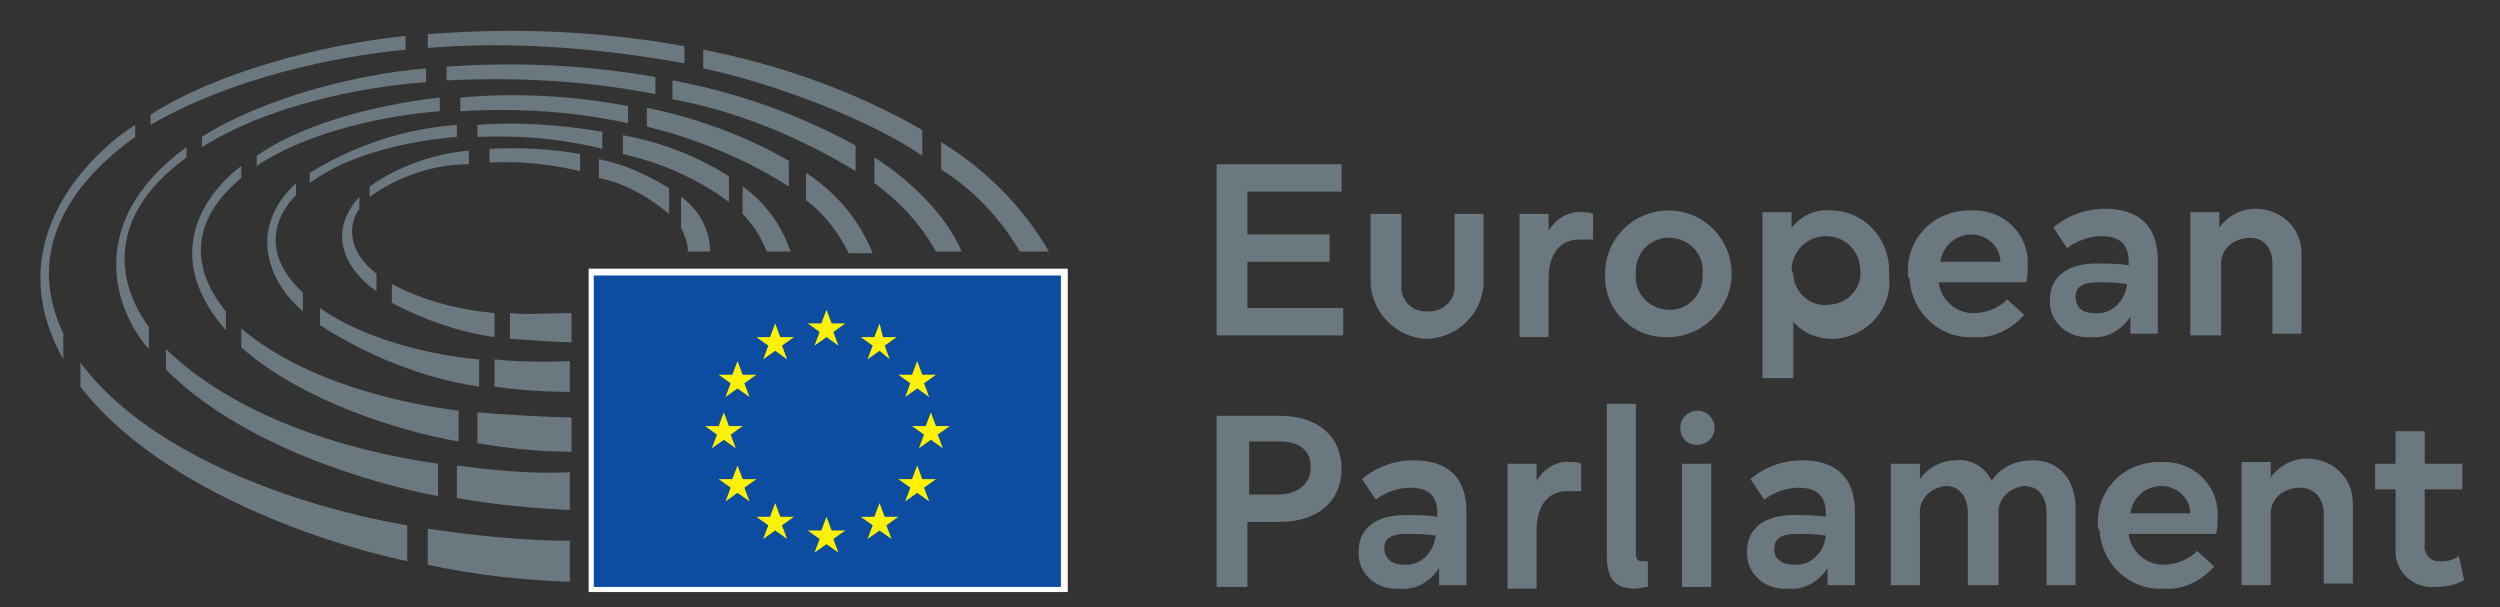 <?xml version="1.0" encoding="utf-8"?>
<!-- Generator: Adobe Illustrator 27.8.1, SVG Export Plug-In . SVG Version: 6.00 Build 0)  -->
<svg version="1.1" id="Calque_1" xmlns="http://www.w3.org/2000/svg" xmlns:xlink="http://www.w3.org/1999/xlink" x="0px" y="0px"
	 viewBox="0 0 146.1 35.5" style="enable-background:new 0 0 146.1 35.5;" xml:space="preserve">
<rect x="0" y="0" width="146.1" height="35.5" fill="#333333" stroke="none"/>
<style type="text/css">
	.st0{fill:#FFFFFF;}
	.st1{fill:#0C4DA2;}
	.st2{fill:#FFF200;}
	.st3{clip-path:url(#SVGID_00000142867335528284650950000004197647285098081183_);}
	.st4{fill:#6C787F;}
</style>
<rect id="Rectangle_4158" x="34.4" y="15.7" class="st0" width="28" height="18.9"/>
<rect id="Rectangle_4159" x="34.7" y="16.1" class="st1" width="27.3" height="18.2"/>
<path id="Tracé_205420" class="st2" d="M48.3,18.1l0.3,0.8h0.8l-0.7,0.5l0.3,0.8l-0.7-0.5l-0.7,0.5l0.3-0.8l-0.7-0.5h0.8L48.3,18.1
	z"/>
<path id="Tracé_205421" class="st2" d="M48.3,30.2l0.3,0.8h0.8l-0.7,0.5l0.3,0.8l-0.7-0.5l-0.7,0.5l0.3-0.8L47.2,31h0.8L48.3,30.2z
	"/>
<path id="Tracé_205422" class="st2" d="M45.3,18.9l0.3,0.8h0.8l-0.7,0.5L46,21l-0.7-0.5L44.6,21l0.3-0.8l-0.7-0.5h0.8L45.3,18.9z"
	/>
<path id="Tracé_205423" class="st2" d="M43.1,21.1l0.3,0.8l0.8,0l-0.7,0.5l0.3,0.8l-0.7-0.5l-0.7,0.5l0.3-0.8L42,21.9l0.8,0
	L43.1,21.1z"/>
<path id="Tracé_205424" class="st2" d="M42.3,24.1l0.3,0.8h0.8l-0.7,0.5l0.3,0.8l-0.7-0.5l-0.7,0.5l0.3-0.8l-0.7-0.5H42L42.3,24.1z
	"/>
<path id="Tracé_205425" class="st2" d="M43.1,27.2l0.3,0.8l0.8,0l-0.7,0.5l0.3,0.8l-0.7-0.5l-0.7,0.5l0.3-0.8L42,28l0.8,0
	L43.1,27.2z"/>
<path id="Tracé_205426" class="st2" d="M45.3,29.4l0.3,0.8h0.8l-0.7,0.5l0.3,0.8L45.3,31l-0.7,0.5l0.3-0.8l-0.7-0.5h0.8L45.3,29.4z
	"/>
<path id="Tracé_205427" class="st2" d="M51.4,18.9l-0.3,0.8h-0.8l0.7,0.5L50.7,21l0.7-0.5L52,21l-0.3-0.8l0.7-0.5h-0.8L51.4,18.9z"
	/>
<path id="Tracé_205428" class="st2" d="M53.6,21.1l-0.3,0.8l-0.8,0l0.7,0.5l-0.3,0.8l0.7-0.5l0.7,0.5L54,22.4l0.7-0.5l-0.8,0
	L53.6,21.1z"/>
<path id="Tracé_205429" class="st2" d="M54.4,24.1l-0.3,0.8h-0.8l0.7,0.5l-0.3,0.8l0.7-0.5l0.7,0.5l-0.3-0.8l0.7-0.5h-0.8
	L54.4,24.1z"/>
<path id="Tracé_205430" class="st2" d="M53.6,27.2L53.3,28l-0.8,0l0.7,0.5l-0.3,0.8l0.7-0.5l0.7,0.5L54,28.5l0.7-0.5l-0.8,0
	L53.6,27.2z"/>
<path id="Tracé_205431" class="st2" d="M51.4,29.4l-0.3,0.8h-0.8l0.7,0.5l-0.3,0.8l0.7-0.5l0.7,0.5l-0.3-0.8l0.7-0.5h-0.8
	L51.4,29.4z"/>
<g id="Groupe_16178">
	<g>
		<defs>
			<rect id="SVGID_1_" x="-8" y="-13" width="161.8" height="73.5"/>
		</defs>
		<clipPath id="SVGID_00000000215168767002192080000000226114977758685826_">
			<use xlink:href="#SVGID_1_"  style="overflow:visible;"/>
		</clipPath>
		<g id="Groupe_16177-2" style="clip-path:url(#SVGID_00000000215168767002192080000000226114977758685826_);">
			<path id="Tracé_205432" class="st4" d="M39.1,12.5V11c-1.3-0.8-2.6-1.4-4.1-1.7v1.1C36.5,10.7,37.9,11.5,39.1,12.5"/>
			<path id="Tracé_205433" class="st4" d="M40.2,14.7h1.3c0-1.3-0.7-2.5-1.7-3.2v1.8C40,13.7,40.2,14.2,40.2,14.7"/>
			<path id="Tracé_205434" class="st4" d="M43.4,10.9v1.6c0.6,0.6,1.1,1.4,1.4,2.2h1.4C45.7,13.2,44.7,11.8,43.4,10.9"/>
			<path id="Tracé_205435" class="st4" d="M42.6,11.8v-1.5c-1.9-1.2-4-2-6.2-2.4v1.1C38.6,9.5,40.7,10.4,42.6,11.8"/>
			<path id="Tracé_205436" class="st4" d="M46.1,10.9V9.4c-2.6-1.5-5.4-2.5-8.3-3.1v1.1C40.7,8.1,43.6,9.3,46.1,10.9"/>
			<path id="Tracé_205437" class="st4" d="M47.1,10.1v1.6c1.1,0.8,1.9,1.9,2.5,3.1H51C50.2,12.8,48.8,11.2,47.1,10.1"/>
			<path id="Tracé_205438" class="st4" d="M50,10V8.5c-3.3-1.8-6.9-3.1-10.7-3.8v1.1C43.1,6.5,46.7,8,50,10"/>
			<path id="Tracé_205439" class="st4" d="M54.7,14.7h1.5c-1.1-2.6-3.8-4.7-5.1-5.5v1.5C52.6,11.8,53.8,13.1,54.7,14.7"/>
			<path id="Tracé_205440" class="st4" d="M53.9,9.1V7.6c-4-2.3-8.3-3.8-12.8-4.7V4C45.4,4.9,51,7.1,53.9,9.1"/>
			<path id="Tracé_205441" class="st4" d="M59.6,14.7h1.7c-1.5-2.6-3.7-4.8-6.3-6.4v1.6C56.9,11.1,58.5,12.8,59.6,14.7"/>
			<path id="Tracé_205442" class="st4" d="M33.9,10V9c-1.7-0.3-3.5-0.4-5.3-0.3v0.8C30.4,9.4,32.2,9.6,33.9,10"/>
			<path id="Tracé_205443" class="st4" d="M27.4,9.6V8.8c-2.1,0.2-4.1,0.9-5.8,2.1v0.6C23.3,10.3,25.3,9.6,27.4,9.6"/>
			<path id="Tracé_205444" class="st4" d="M21,12.2v-0.7c-2.6,2.9,0.6,5.3,1,5.5v-1C20.2,14.6,20.4,13,21,12.2"/>
			<path id="Tracé_205445" class="st4" d="M22.9,16.6v1.1c1.9,1,3.9,1.7,6,2l0-1.4C26.8,18.1,24.8,17.6,22.9,16.6"/>
			<path id="Tracé_205446" class="st4" d="M29.8,18.3l0,1.5c1.5,0.1,2.8,0.2,3.6,0.2v-1.7C32.1,18.3,30.9,18.4,29.8,18.3"/>
			<path id="Tracé_205447" class="st4" d="M35.2,8.7v-1c-2.4-0.4-4.9-0.6-7.3-0.4V8C30.4,7.9,32.8,8.1,35.2,8.7"/>
			<path id="Tracé_205448" class="st4" d="M28,22.6V21c-2.7-0.2-6.8-1.2-9.3-3V19C21.5,20.8,24.7,22.1,28,22.6"/>
			<path id="Tracé_205449" class="st4" d="M17.7,18.2v-1.1c-2.3-2.1-1.8-4.3-0.4-5.7v-0.7C14.5,13.3,15.6,16.4,17.7,18.2"/>
			<path id="Tracé_205450" class="st4" d="M28.9,21v1.6c1.5,0.2,2.9,0.3,4.4,0.3v-1.8C31.8,21.2,29.6,21.1,28.9,21"/>
			<path id="Tracé_205451" class="st4" d="M18.1,10.1v0.6c2.4-1.8,6.1-2.5,8.6-2.7V7.3C23.7,7.5,20.7,8.5,18.1,10.1"/>
			<path id="Tracé_205452" class="st4" d="M14.1,19.2v1.1c3.5,3.1,9.2,4.9,12.7,5.5V24C23.6,23.6,17.9,22.4,14.1,19.2"/>
			<path id="Tracé_205453" class="st4" d="M36.7,7.2v-1c-3.2-0.6-6.5-0.8-9.8-0.5v0.8C30.2,6.3,33.5,6.5,36.7,7.2"/>
			<path id="Tracé_205454" class="st4" d="M27.9,24.1v1.8c1.8,0.3,3.6,0.5,5.5,0.5v-2C32.5,24.4,28.9,24.2,27.9,24.1"/>
			<path id="Tracé_205455" class="st4" d="M25.7,6.5V5.7C23,6,18.2,6.9,15,9.1v0.6C18.1,7.6,22.9,6.7,25.7,6.5"/>
			<path id="Tracé_205456" class="st4" d="M14.1,10.4V9.7c-1.5,1.1-5.1,4.8-0.9,9.6v-1.1C12.3,17.1,10,13.8,14.1,10.4"/>
			<path id="Tracé_205457" class="st4" d="M38.3,5.5v-1c-4-0.7-8.1-0.9-12.2-0.6v0.8C30.1,4.5,34.2,4.7,38.3,5.5"/>
			<path id="Tracé_205458" class="st4" d="M26.7,27.2v1.9c2.2,0.4,4.4,0.6,6.6,0.7v-2.2C31.1,27.7,28.9,27.5,26.7,27.2"/>
			<path id="Tracé_205459" class="st4" d="M25.6,29v-1.9c-5.7-0.8-12-2.9-15.9-6.7v1.2C14.3,26.2,22,28.3,25.6,29"/>
			<path id="Tracé_205460" class="st4" d="M11.8,8v0.6c3.8-2.4,9.1-3.5,13.1-3.8V4C21,4.3,15.4,5.7,11.8,8"/>
			<path id="Tracé_205461" class="st4" d="M8.7,20.4v-1.3c-1.5-2-3-6.1,2.2-9.9V8.6C5.1,12.8,6.5,17.9,8.7,20.4"/>
			<path id="Tracé_205462" class="st4" d="M4.7,21.2v1.4c4.4,5.7,13.5,9,19.1,10.2v-2.1C17.9,29.7,8.9,26.8,4.7,21.2"/>
			<path id="Tracé_205463" class="st4" d="M40,3.7V2.7c-5-0.9-10-1.1-15-0.7v0.8C29.9,2.4,35,2.8,40,3.7"/>
			<path id="Tracé_205464" class="st4" d="M23.7,2.9V2.1c-5,0.5-11.2,2.2-14.9,4.6v0.6C13.4,4.6,19.5,3.3,23.7,2.9"/>
			<path id="Tracé_205465" class="st4" d="M25,30.9v2.1c2.7,0.6,5.5,0.9,8.3,1v-2.4C30.5,31.6,27.8,31.3,25,30.9"/>
			<path id="Tracé_205466" class="st4" d="M7.9,8V7.3c-1.5,0.9-8.4,6.2-4.2,13.7v-1.5C1.1,14,5.1,10,7.9,8"/>
			<path id="Tracé_205467" class="st4" d="M72.9,13.7h4.8v1.6h-4.8V18h5.6v1.6h-7.4v-10h7.3v1.6h-5.5L72.9,13.7z"/>
			<path id="Tracé_205468" class="st4" d="M86.7,12.5v4.1c-0.1,1.8-1.6,3.2-3.4,3.2c-1.7-0.1-3.1-1.5-3.2-3.2v-4.1h1.8v4.1
				c-0.1,0.8,0.5,1.6,1.4,1.6c0.1,0,0.1,0,0.2,0c0.8,0,1.5-0.6,1.5-1.4c0-0.1,0-0.1,0-0.2v-4.1H86.7z"/>
			<path id="Tracé_205469" class="st4" d="M88.8,12.5h1.7l0,1c0.4-0.7,1.2-1.2,2-1.1c0.2,0,0.4,0,0.6,0.1V14c-0.2,0-0.5,0-0.8,0
				c-1.1,0-1.8,0.8-1.8,2.3v3.4h-1.7L88.8,12.5z"/>
			<path id="Tracé_205470" class="st4" d="M93.8,16c0-2.1,1.7-3.7,3.7-3.7c2.1,0,3.7,1.7,3.7,3.7c0,2-1.7,3.7-3.7,3.7
				c-2,0.1-3.7-1.5-3.7-3.5C93.8,16.2,93.8,16.1,93.8,16 M99.5,16c0.1-1.1-0.7-2-1.8-2.1c-1.1-0.1-2,0.7-2.1,1.8c0,0.1,0,0.2,0,0.3
				c-0.1,1.1,0.7,2,1.8,2.1c1.1,0.1,2-0.7,2.1-1.8C99.5,16.3,99.5,16.1,99.5,16"/>
			<path id="Tracé_205471" class="st4" d="M110.4,16.1c0.2,1.9-1.2,3.5-3.1,3.7c-0.1,0-0.2,0-0.2,0c-0.9,0-1.7-0.3-2.3-1v3.3H103
				l0-9.7h1.7l0,0.9c0.6-0.7,1.4-1.1,2.3-1c1.9,0,3.4,1.6,3.4,3.5C110.4,15.9,110.4,16,110.4,16.1 M104.8,16.1
				c0.1,1.1,1.1,1.9,2.2,1.7c1.1-0.1,1.9-1.1,1.7-2.2c-0.1-1-0.9-1.8-2-1.8c-1.1,0-2,0.9-2,2C104.8,16,104.8,16,104.8,16.1"/>
			<path id="Tracé_205472" class="st4" d="M111.5,16c-0.1-2,1.4-3.6,3.4-3.7c0.1,0,0.2,0,0.3,0c1.8-0.1,3.3,1.3,3.3,3
				c0,0.1,0,0.2,0,0.3c0,0.3,0,0.6-0.1,0.9h-5.1c0.1,1,1,1.8,2,1.8c0.8,0,1.5-0.3,2-0.8l1,0.9c-0.8,0.9-1.9,1.4-3,1.3
				c-2,0.1-3.6-1.5-3.7-3.4C111.5,16.2,111.5,16.1,111.5,16 M116.9,15.3c0-0.9-0.8-1.6-1.7-1.6c-0.9,0-1.7,0.7-1.8,1.6H116.9z"/>
			<path id="Tracé_205473" class="st4" d="M124.5,18.5c-0.5,0.8-1.4,1.3-2.3,1.2c-1.2,0.1-2.3-0.7-2.4-1.9c0-0.1,0-0.2,0-0.3
				c0-1.3,1-2.1,2.7-2.1c0.6,0,1.3,0,1.9,0.1v-0.2c0-1-0.5-1.5-1.6-1.5c-0.7,0-1.5,0.3-2,0.7l-0.8-1.2c0.8-0.7,1.9-1.1,3-1.1
				c2.1,0,3.1,1.1,3.1,3v4.3h-1.6L124.5,18.5z M122.4,18.3c1,0.1,1.8-0.7,1.9-1.7c0,0,0,0,0,0c-0.6-0.1-1.2-0.1-1.8-0.1
				c-0.8,0-1.2,0.3-1.2,0.8C121.3,18,121.7,18.3,122.4,18.3"/>
			<path id="Tracé_205474" class="st4" d="M131.5,13.9c-0.9,0-1.7,0.6-1.7,1.5c0,0.1,0,0.1,0,0.2v4H128v-7.2h1.7l0,0.9
				c0.5-0.7,1.3-1.1,2.1-1.1c1.5,0,2.7,1.1,2.7,2.6c0,0.1,0,0.2,0,0.3v4.4h-1.7v-4.1C132.8,14.5,132.3,13.9,131.5,13.9"/>
			<path id="Tracé_205475" class="st4" d="M71.1,24.3h3.7c2.2,0,3.6,1.2,3.6,3.1c0,1.9-1.4,3.1-3.6,3.1h-1.9v3.8h-1.8L71.1,24.3z
				 M74.7,28.9c1.1,0,1.9-0.6,1.9-1.6s-0.7-1.5-1.8-1.5h-1.8v3.1L74.7,28.9z"/>
			<path id="Tracé_205476" class="st4" d="M84.1,33.2c-0.5,0.8-1.4,1.3-2.3,1.2c-1.2,0.1-2.3-0.7-2.4-1.9c0-0.1,0-0.2,0-0.3
				c0-1.3,1-2.1,2.7-2.1c0.6,0,1.3,0,1.9,0.1v-0.2c0-1-0.5-1.5-1.6-1.5c-0.7,0-1.5,0.3-2,0.7L79.6,28c0.8-0.7,1.9-1.1,3-1.1
				c2.1,0,3.1,1.1,3.1,3v4.3h-1.6L84.1,33.2z M82,33c1,0.1,1.8-0.7,1.9-1.7c0,0,0,0,0,0c-0.6-0.1-1.2-0.1-1.8-0.1
				c-0.8,0-1.2,0.3-1.2,0.8C80.9,32.6,81.3,33,82,33"/>
			<path id="Tracé_205477" class="st4" d="M88.1,27.1h1.7l0,1c0.4-0.7,1.2-1.2,2-1.1c0.2,0,0.4,0,0.6,0.1v1.6c-0.2,0-0.5,0-0.8,0
				c-1.1,0-1.8,0.8-1.8,2.3v3.4h-1.7L88.1,27.1z"/>
			<path id="Tracé_205478" class="st4" d="M95.6,34.4c-1.2,0-1.7-0.5-1.7-2v-8.8h1.7v8.7c0,0.4,0.1,0.5,0.4,0.5h0.3v1.5
				C96,34.3,95.8,34.4,95.6,34.4"/>
			<path id="Tracé_205479" class="st4" d="M98.2,25c0-0.6,0.5-1,1-1c0,0,0,0,0,0c0.6,0,1,0.5,1,1c0,0.6-0.5,1-1,1
				C98.6,26,98.2,25.6,98.2,25C98.2,25,98.2,25,98.2,25 M98.3,27.1h1.7v7.2h-1.7V27.1z"/>
			<path id="Tracé_205480" class="st4" d="M106.8,33.2c-0.5,0.8-1.4,1.3-2.3,1.2c-1.2,0.1-2.3-0.7-2.4-1.9c0-0.1,0-0.2,0-0.3
				c0-1.3,1-2.1,2.7-2.1c0.6,0,1.3,0,1.9,0.1v-0.2c0-1-0.5-1.5-1.6-1.5c-0.7,0-1.5,0.3-2,0.7l-0.8-1.2c0.8-0.7,1.9-1.1,3-1.1
				c2.1,0,3.1,1.1,3.1,3v4.3h-1.6L106.8,33.2z M104.8,33c1,0.1,1.8-0.7,1.9-1.7c0,0,0,0,0,0c-0.6-0.1-1.2-0.1-1.8-0.1
				c-0.8,0-1.2,0.3-1.2,0.8C103.6,32.6,104.1,33,104.8,33"/>
			<path id="Tracé_205481" class="st4" d="M110.5,27.1h1.7l0,0.9c0.5-0.7,1.3-1.1,2.1-1.1c0.9-0.1,1.7,0.4,2.1,1.2
				c0.5-0.8,1.4-1.2,2.4-1.2c1.5,0,2.5,1.1,2.5,2.8v4.5h-1.7v-4.2c0-1-0.5-1.6-1.3-1.6c-0.9,0.1-1.6,0.8-1.5,1.7c0,0,0,0,0,0.1v4
				H115v-4.2c0-1-0.5-1.6-1.3-1.6c-0.9,0.1-1.6,0.8-1.5,1.7c0,0,0,0,0,0.1v4h-1.7L110.5,27.1z"/>
			<path id="Tracé_205482" class="st4" d="M122.6,30.7c-0.1-2,1.4-3.6,3.4-3.7c0.1,0,0.2,0,0.3,0c1.8-0.1,3.3,1.3,3.3,3
				c0,0.1,0,0.2,0,0.3c0,0.3,0,0.6-0.1,0.9h-5.1c0.1,1,1,1.8,2,1.8c0.8,0,1.5-0.3,2-0.8l1,0.9c-0.8,0.9-1.9,1.4-3,1.3
				c-2,0.1-3.6-1.5-3.7-3.4C122.6,30.9,122.6,30.8,122.6,30.7 M128,30c0-0.9-0.8-1.6-1.7-1.6c-0.9,0-1.7,0.7-1.8,1.6H128z"/>
			<path id="Tracé_205483" class="st4" d="M134.4,28.5c-0.9,0-1.7,0.6-1.7,1.5c0,0.1,0,0.1,0,0.2v4H131v-7.2h1.7l0,0.9
				c0.5-0.7,1.3-1.1,2.1-1.1c1.5,0,2.7,1.1,2.7,2.6c0,0.1,0,0.2,0,0.3v4.4h-1.7v-4.1C135.8,29.2,135.3,28.5,134.4,28.5"/>
			<path id="Tracé_205484" class="st4" d="M140,32.1v-3.5h-1.2v-1.5h1.2v-1.9h1.7v1.9h2.2v1.5h-2.2v3.2c-0.1,0.5,0.3,1,0.8,1
				c0.1,0,0.1,0,0.2,0c0.4,0,0.7-0.1,1-0.3l0.3,1.4c-0.5,0.3-1.1,0.4-1.7,0.4c-1.1,0.1-2.2-0.7-2.3-1.9C140,32.4,140,32.2,140,32.1"
				/>
		</g>
	</g>
</g>
</svg>
